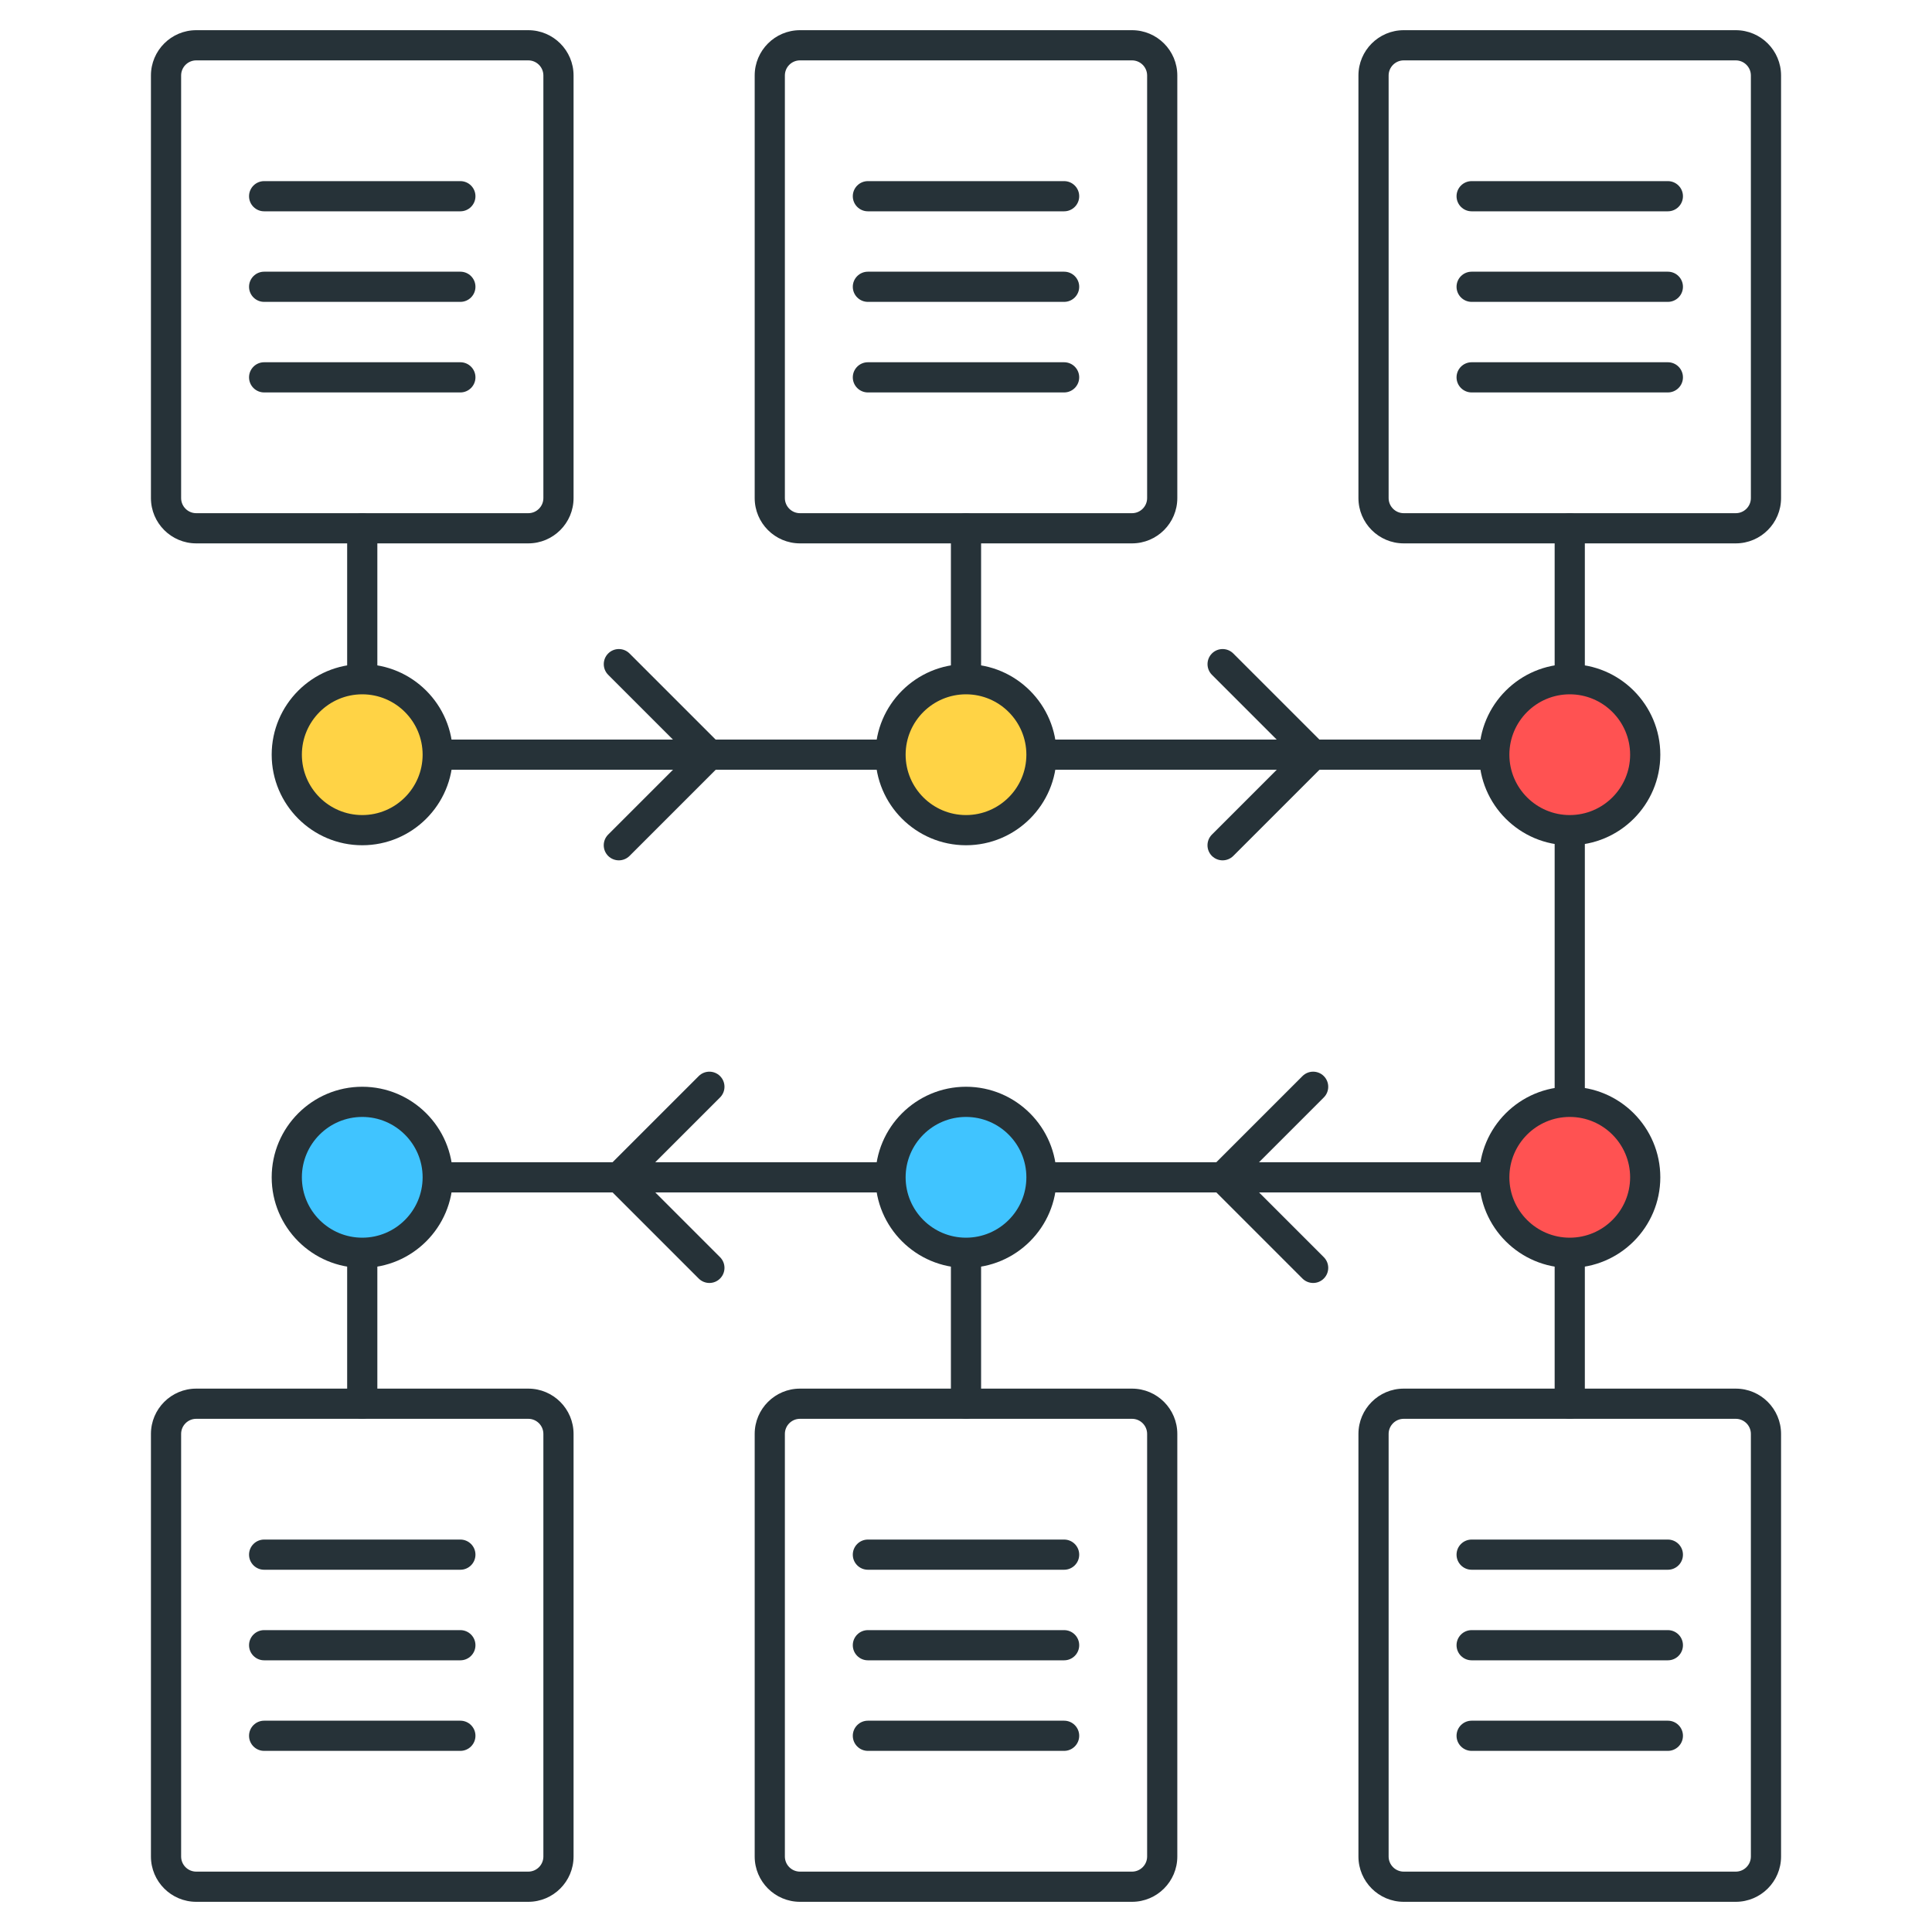<?xml version="1.0" encoding="utf-8"?>
<!-- Generator: Adobe Illustrator 21.1.0, SVG Export Plug-In . SVG Version: 6.00 Build 0)  -->
<svg version="1.1" id="Icon_Set" xmlns="http://www.w3.org/2000/svg" xmlns:xlink="http://www.w3.org/1999/xlink" x="0px" y="0px"
	 viewBox="0 0 64 64" style="enable-background:new 0 0 64 64;" xml:space="preserve">
<style type="text/css">
	.st0{fill:#263238;}
	.st1{fill:#FFD740;}
	.st2{fill:#FF5252;}
	.st3{fill:#40C4FF;}
	.st4{fill:#4DB6AC;}
	.st5{fill:#FFFFFF;}
	.st6{fill:#FFD345;}
</style>
<g>
	<g>
		<path class="st0" d="M52,39.5c-0.276,0-0.5-0.224-0.5-0.5V25c0-0.276,0.224-0.5,0.5-0.5s0.5,0.224,0.5,0.5v14
			C52.5,39.276,52.276,39.5,52,39.5z"/>
	</g>
	<g>
		<path class="st0" d="M52,25.5H12c-0.276,0-0.5-0.224-0.5-0.5v-7.5c0-0.276,0.224-0.5,0.5-0.5s0.5,0.224,0.5,0.5v7h39v-7
			c0-0.276,0.224-0.5,0.5-0.5s0.5,0.224,0.5,0.5V25C52.5,25.276,52.276,25.5,52,25.5z"/>
	</g>
	<g>
		<path class="st0" d="M17.5,18h-11C5.673,18,5,17.327,5,16.5v-14C5,1.673,5.673,1,6.5,1h11C18.327,1,19,1.673,19,2.5v14
			C19,17.327,18.327,18,17.5,18z M6.5,2C6.224,2,6,2.225,6,2.5v14C6,16.775,6.224,17,6.5,17h11c0.276,0,0.5-0.225,0.5-0.5v-14
			C18,2.225,17.776,2,17.5,2H6.5z"/>
	</g>
	<g>
		<path class="st0" d="M15.25,7h-6.5c-0.276,0-0.5-0.224-0.5-0.5S8.474,6,8.75,6h6.5c0.276,0,0.5,0.224,0.5,0.5S15.526,7,15.25,7z"
			/>
	</g>
	<g>
		<path class="st0" d="M15.25,10h-6.5c-0.276,0-0.5-0.224-0.5-0.5S8.474,9,8.75,9h6.5c0.276,0,0.5,0.224,0.5,0.5S15.526,10,15.25,10
			z"/>
	</g>
	<g>
		<path class="st0" d="M15.25,13h-6.5c-0.276,0-0.5-0.224-0.5-0.5S8.474,12,8.75,12h6.5c0.276,0,0.5,0.224,0.5,0.5
			S15.526,13,15.25,13z"/>
	</g>
	<g>
		<path class="st0" d="M20.5,28.5c-0.128,0-0.256-0.049-0.354-0.146c-0.195-0.195-0.195-0.512,0-0.707L22.793,25l-2.646-2.646
			c-0.195-0.195-0.195-0.512,0-0.707s0.512-0.195,0.707,0l3,3c0.195,0.195,0.195,0.512,0,0.707l-3,3
			C20.756,28.451,20.628,28.5,20.5,28.5z"/>
	</g>
	<g>
		<path class="st0" d="M40.5,28.5c-0.128,0-0.256-0.049-0.354-0.146c-0.195-0.195-0.195-0.512,0-0.707L42.793,25l-2.646-2.646
			c-0.195-0.195-0.195-0.512,0-0.707s0.512-0.195,0.707,0l3,3c0.195,0.195,0.195,0.512,0,0.707l-3,3
			C40.756,28.451,40.628,28.5,40.5,28.5z"/>
	</g>
	<g>
		<path class="st0" d="M43.5,42.5c-0.128,0-0.256-0.049-0.354-0.146l-3-3c-0.195-0.195-0.195-0.512,0-0.707l3-3
			c0.195-0.195,0.512-0.195,0.707,0s0.195,0.512,0,0.707L41.207,39l2.646,2.646c0.195,0.195,0.195,0.512,0,0.707
			C43.756,42.451,43.628,42.5,43.5,42.5z"/>
	</g>
	<g>
		<path class="st0" d="M23.5,42.5c-0.128,0-0.256-0.049-0.354-0.146l-3-3c-0.195-0.195-0.195-0.512,0-0.707l3-3
			c0.195-0.195,0.512-0.195,0.707,0s0.195,0.512,0,0.707L21.207,39l2.646,2.646c0.195,0.195,0.195,0.512,0,0.707
			C23.756,42.451,23.628,42.5,23.5,42.5z"/>
	</g>
	<g>
		<circle class="st6" cx="12" cy="25" r="2.5"/>
		<path class="st0" d="M12,28c-1.654,0-3-1.346-3-3s1.346-3,3-3s3,1.346,3,3S13.654,28,12,28z M12,23c-1.103,0-2,0.897-2,2
			s0.897,2,2,2s2-0.897,2-2S13.103,23,12,23z"/>
	</g>
	<g>
		<path class="st0" d="M37.5,18h-11c-0.827,0-1.5-0.673-1.5-1.5v-14C25,1.673,25.673,1,26.5,1h11C38.327,1,39,1.673,39,2.5v14
			C39,17.327,38.327,18,37.5,18z M26.5,2C26.224,2,26,2.225,26,2.5v14c0,0.275,0.224,0.5,0.5,0.5h11c0.275,0,0.5-0.225,0.5-0.5v-14
			C38,2.225,37.775,2,37.5,2H26.5z"/>
	</g>
	<g>
		<path class="st0" d="M35.25,7h-6.5c-0.276,0-0.5-0.224-0.5-0.5S28.474,6,28.75,6h6.5c0.276,0,0.5,0.224,0.5,0.5S35.526,7,35.25,7z
			"/>
	</g>
	<g>
		<path class="st0" d="M35.25,10h-6.5c-0.276,0-0.5-0.224-0.5-0.5S28.474,9,28.75,9h6.5c0.276,0,0.5,0.224,0.5,0.5
			S35.526,10,35.25,10z"/>
	</g>
	<g>
		<path class="st0" d="M35.25,13h-6.5c-0.276,0-0.5-0.224-0.5-0.5s0.224-0.5,0.5-0.5h6.5c0.276,0,0.5,0.224,0.5,0.5
			S35.526,13,35.25,13z"/>
	</g>
	<g>
		<path class="st0" d="M32,25.5c-0.276,0-0.5-0.224-0.5-0.5v-7.5c0-0.276,0.224-0.5,0.5-0.5s0.5,0.224,0.5,0.5V25
			C32.5,25.276,32.276,25.5,32,25.5z"/>
	</g>
	<g>
		<circle class="st6" cx="32" cy="25" r="2.5"/>
		<path class="st0" d="M32,28c-1.654,0-3-1.346-3-3s1.346-3,3-3s3,1.346,3,3S33.654,28,32,28z M32,23c-1.103,0-2,0.897-2,2
			s0.897,2,2,2c1.103,0,2-0.897,2-2S33.103,23,32,23z"/>
	</g>
	<g>
		<path class="st0" d="M57.5,18h-11c-0.827,0-1.5-0.673-1.5-1.5v-14C45,1.673,45.673,1,46.5,1h11C58.327,1,59,1.673,59,2.5v14
			C59,17.327,58.327,18,57.5,18z M46.5,2C46.225,2,46,2.225,46,2.5v14c0,0.275,0.225,0.5,0.5,0.5h11c0.275,0,0.5-0.225,0.5-0.5v-14
			C58,2.225,57.775,2,57.5,2H46.5z"/>
	</g>
	<g>
		<path class="st0" d="M55.25,7h-6.5c-0.276,0-0.5-0.224-0.5-0.5S48.474,6,48.75,6h6.5c0.276,0,0.5,0.224,0.5,0.5S55.526,7,55.25,7z
			"/>
	</g>
	<g>
		<path class="st0" d="M55.25,10h-6.5c-0.276,0-0.5-0.224-0.5-0.5S48.474,9,48.75,9h6.5c0.276,0,0.5,0.224,0.5,0.5
			S55.526,10,55.25,10z"/>
	</g>
	<g>
		<path class="st0" d="M55.25,13h-6.5c-0.276,0-0.5-0.224-0.5-0.5s0.224-0.5,0.5-0.5h6.5c0.276,0,0.5,0.224,0.5,0.5
			S55.526,13,55.25,13z"/>
	</g>
	<g>
		<circle class="st2" cx="52" cy="25" r="2.5"/>
		<path class="st0" d="M52,28c-1.654,0-3-1.346-3-3s1.346-3,3-3s3,1.346,3,3S53.654,28,52,28z M52,23c-1.103,0-2,0.897-2,2
			s0.897,2,2,2s2-0.897,2-2S53.103,23,52,23z"/>
	</g>
	<g>
		<path class="st0" d="M52,47c-0.276,0-0.5-0.224-0.5-0.5v-7h-39v7c0,0.276-0.224,0.5-0.5,0.5s-0.5-0.224-0.5-0.5V39
			c0-0.276,0.224-0.5,0.5-0.5h40c0.276,0,0.5,0.224,0.5,0.5v7.5C52.5,46.776,52.276,47,52,47z"/>
	</g>
	<g>
		<path class="st0" d="M57.5,63h-11c-0.827,0-1.5-0.673-1.5-1.5v-14c0-0.827,0.673-1.5,1.5-1.5h11c0.827,0,1.5,0.673,1.5,1.5v14
			C59,62.327,58.327,63,57.5,63z M46.5,47c-0.275,0-0.5,0.225-0.5,0.5v14c0,0.275,0.225,0.5,0.5,0.5h11c0.275,0,0.5-0.225,0.5-0.5
			v-14c0-0.275-0.225-0.5-0.5-0.5H46.5z"/>
	</g>
	<g>
		<path class="st0" d="M55.25,58h-6.5c-0.276,0-0.5-0.224-0.5-0.5s0.224-0.5,0.5-0.5h6.5c0.276,0,0.5,0.224,0.5,0.5
			S55.526,58,55.25,58z"/>
	</g>
	<g>
		<path class="st0" d="M55.25,55h-6.5c-0.276,0-0.5-0.224-0.5-0.5s0.224-0.5,0.5-0.5h6.5c0.276,0,0.5,0.224,0.5,0.5
			S55.526,55,55.25,55z"/>
	</g>
	<g>
		<path class="st0" d="M55.25,52h-6.5c-0.276,0-0.5-0.224-0.5-0.5s0.224-0.5,0.5-0.5h6.5c0.276,0,0.5,0.224,0.5,0.5
			S55.526,52,55.25,52z"/>
	</g>
	<g>
		<circle class="st2" cx="52" cy="39" r="2.5"/>
		<path class="st0" d="M52,42c-1.654,0-3-1.346-3-3s1.346-3,3-3s3,1.346,3,3S53.654,42,52,42z M52,37c-1.103,0-2,0.897-2,2
			s0.897,2,2,2s2-0.897,2-2S53.103,37,52,37z"/>
	</g>
	<g>
		<path class="st0" d="M37.5,63h-11c-0.827,0-1.5-0.673-1.5-1.5v-14c0-0.827,0.673-1.5,1.5-1.5h11c0.827,0,1.5,0.673,1.5,1.5v14
			C39,62.327,38.327,63,37.5,63z M26.5,47c-0.276,0-0.5,0.225-0.5,0.5v14c0,0.275,0.224,0.5,0.5,0.5h11c0.275,0,0.5-0.225,0.5-0.5
			v-14c0-0.275-0.225-0.5-0.5-0.5H26.5z"/>
	</g>
	<g>
		<path class="st0" d="M35.25,58h-6.5c-0.276,0-0.5-0.224-0.5-0.5s0.224-0.5,0.5-0.5h6.5c0.276,0,0.5,0.224,0.5,0.5
			S35.526,58,35.25,58z"/>
	</g>
	<g>
		<path class="st0" d="M35.25,55h-6.5c-0.276,0-0.5-0.224-0.5-0.5s0.224-0.5,0.5-0.5h6.5c0.276,0,0.5,0.224,0.5,0.5
			S35.526,55,35.25,55z"/>
	</g>
	<g>
		<path class="st0" d="M35.25,52h-6.5c-0.276,0-0.5-0.224-0.5-0.5s0.224-0.5,0.5-0.5h6.5c0.276,0,0.5,0.224,0.5,0.5
			S35.526,52,35.25,52z"/>
	</g>
	<g>
		<path class="st0" d="M32,47c-0.276,0-0.5-0.224-0.5-0.5V39c0-0.276,0.224-0.5,0.5-0.5s0.5,0.224,0.5,0.5v7.5
			C32.5,46.776,32.276,47,32,47z"/>
	</g>
	<g>
		<circle class="st3" cx="32" cy="39" r="2.5"/>
		<path class="st0" d="M32,42c-1.654,0-3-1.346-3-3s1.346-3,3-3s3,1.346,3,3S33.654,42,32,42z M32,37c-1.103,0-2,0.897-2,2
			s0.897,2,2,2c1.103,0,2-0.897,2-2S33.103,37,32,37z"/>
	</g>
	<g>
		<path class="st0" d="M17.5,63h-11C5.673,63,5,62.327,5,61.5v-14C5,46.673,5.673,46,6.5,46h11c0.827,0,1.5,0.673,1.5,1.5v14
			C19,62.327,18.327,63,17.5,63z M6.5,47C6.224,47,6,47.225,6,47.5v14C6,61.775,6.224,62,6.5,62h11c0.276,0,0.5-0.225,0.5-0.5v-14
			c0-0.275-0.224-0.5-0.5-0.5H6.5z"/>
	</g>
	<g>
		<path class="st0" d="M15.25,58h-6.5c-0.276,0-0.5-0.224-0.5-0.5S8.474,57,8.75,57h6.5c0.276,0,0.5,0.224,0.5,0.5
			S15.526,58,15.25,58z"/>
	</g>
	<g>
		<path class="st0" d="M15.25,55h-6.5c-0.276,0-0.5-0.224-0.5-0.5S8.474,54,8.75,54h6.5c0.276,0,0.5,0.224,0.5,0.5
			S15.526,55,15.25,55z"/>
	</g>
	<g>
		<path class="st0" d="M15.25,52h-6.5c-0.276,0-0.5-0.224-0.5-0.5S8.474,51,8.75,51h6.5c0.276,0,0.5,0.224,0.5,0.5
			S15.526,52,15.25,52z"/>
	</g>
	<g>
		<circle class="st3" cx="12" cy="39" r="2.5"/>
		<path class="st0" d="M12,42c-1.654,0-3-1.346-3-3s1.346-3,3-3s3,1.346,3,3S13.654,42,12,42z M12,37c-1.103,0-2,0.897-2,2
			s0.897,2,2,2s2-0.897,2-2S13.103,37,12,37z"/>
	</g>
</g>
</svg>
